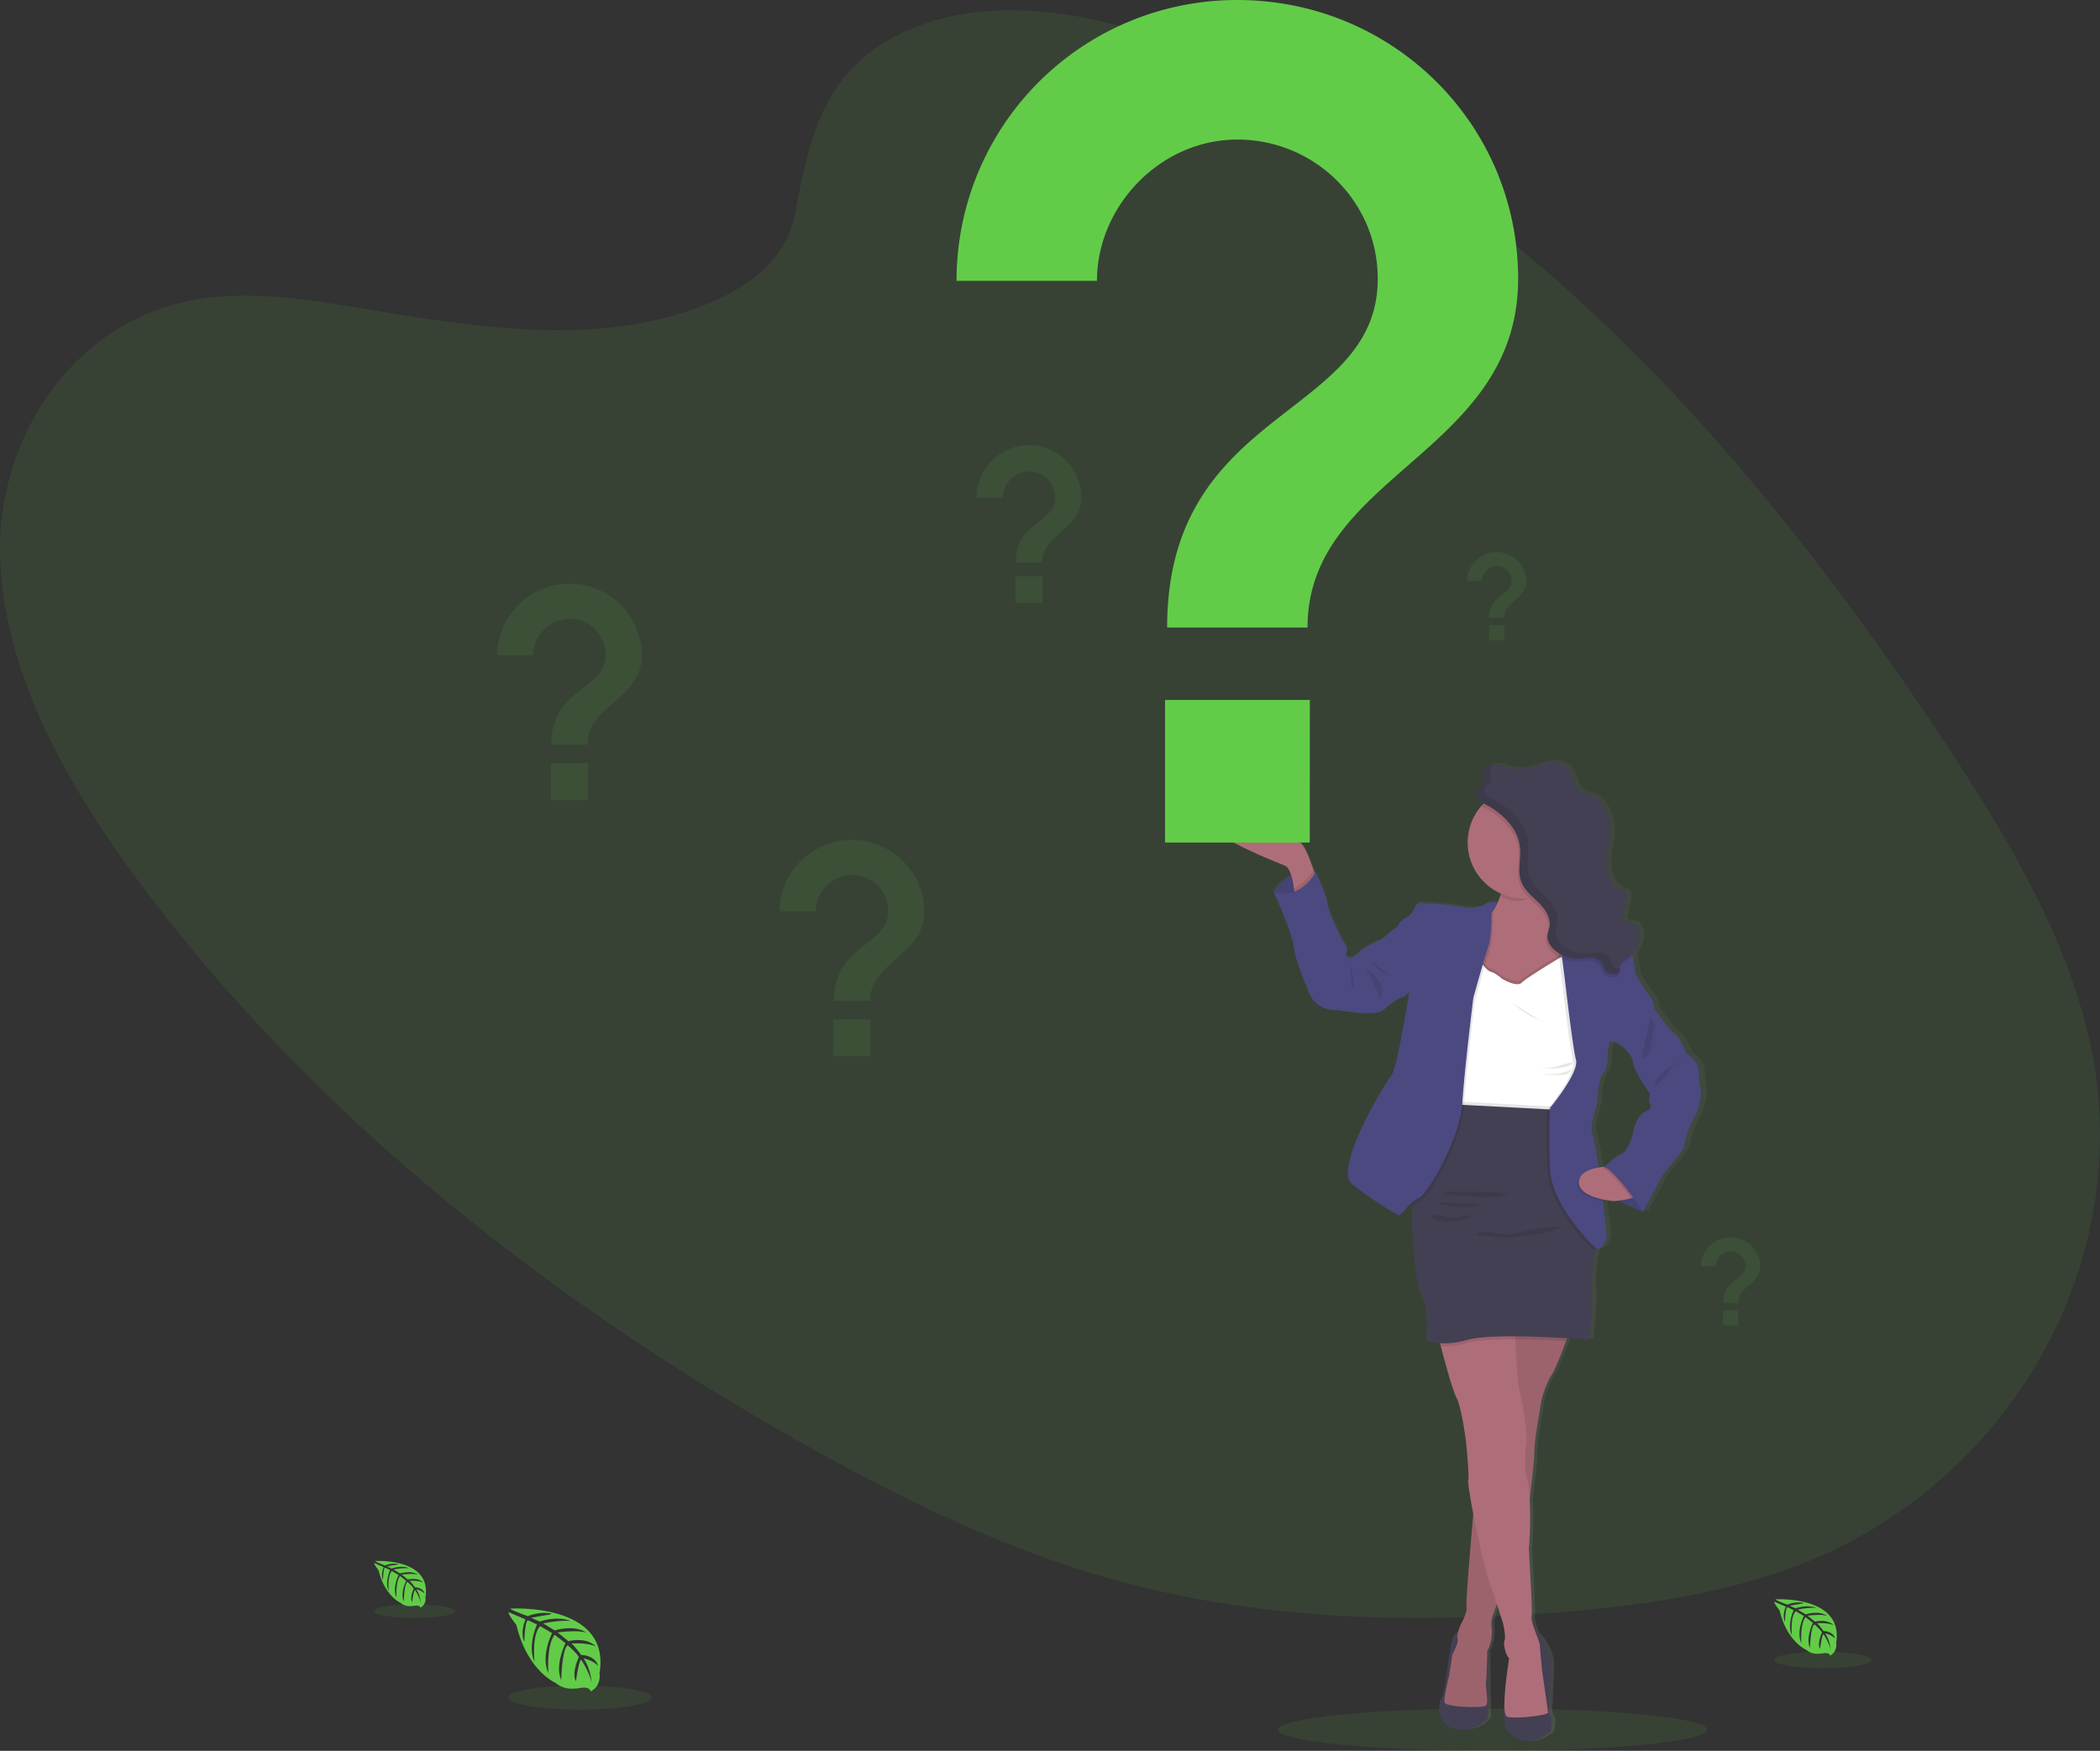 <svg id="869a981d-5394-490d-9104-6940aaebaf2b" data-name="Layer 1" xmlns="http://www.w3.org/2000/svg" xmlns:xlink="http://www.w3.org/1999/xlink" width="1003.92" height="836.78" viewBox="0 0 1003.92 836.78"><rect x="0" y="0" width="1003.92" height="836.78" fill="#333333" stroke="none"/><defs><linearGradient id="aaa84376-7da2-49a5-964f-b58018dda0eb" x1="795.24" y1="863.66" x2="795.24" y2="394.91" gradientUnits="userSpaceOnUse"><stop offset="0" stop-color="gray" stop-opacity="0.25"/><stop offset="0.54" stop-color="gray" stop-opacity="0.12"/><stop offset="1" stop-color="gray" stop-opacity="0.1"/></linearGradient></defs><title>questions</title><ellipse cx="713.5" cy="826.66" rx="102.56" ry="10.11" fill="#62cc48" opacity="0.1"/><path d="M537.57,43.85c45.17-16.79,100.16-2.35,147.12,18.71C832.18,128.72,939.63,254.31,1025,382.26c30.91,46.33,60.27,94.7,71.89,146.42,23.66,105.27-38.05,214.25-143,252.44-35.69,13-74.9,18.33-114.17,21.3-69.83,5.29-142.13,3.19-211.4-16.4-49.4-14-96.13-36.52-140.95-61.4C362.2,655.1,247.89,564.82,165.58,454.54c-36.1-48.37-66.64-102.9-67.52-158.71s35.49-111.89,95.33-121.38c24.74-3.92,50.91.16,76.44,4.36,37.59,6.19,75.69,12.7,112.85,10C421.07,186,471,171,478,134.35,485.41,95,492.46,60.62,537.57,43.85Z" transform="translate(-98.04 -31.61)" fill="#62cc48" opacity="0.1"/><path d="M342.06,800.42s48.26-2.91,42.57,30.91c0,0,1.13,6-4.29,8.69,0,0-.08-2.51-4.95-1.66a21.8,21.8,0,0,1-5.24.26,10.93,10.93,0,0,1-6.41-2.65h0s-13.57-5.6-18.84-27.78c0,0-3.91-4.83-3.75-6.08l8.14,3.48s-2.78,5.88-.59,10.76c0,0,.26-10.54,1.83-10.3.31.05,4.23,2,4.23,2s-4.79,10.23-1.18,17.67c0,0-1.37-12.61,2.67-16.93l5.74,3.35s-5.6,10.57-1.8,19.19c0,0-1-13.23,3-18.38l5.2,4s-5.26,10.42-2.05,17.58c0,0,.41-15.41,3.17-16.57,0,0,4.55,4,5.24,5.66,0,0-3.6,7.56-1.37,11.55,0,0,1.37-10.26,2.5-10.31,0,0,4.52,6.8,5,11.46,0,0-.2-6.93-3.91-12.11,0,0,4.38.75,6.94,3.59,0,0-.71-4.81-8.05-5.23,0,0-3.74-5.15-4.75-5.47,0,0,7.31-.61,11.74,1.36,0,0-3.9-4.54-13.08-2.48l-5.13-4.18s9.63-1.32,13.7.14c0,0-4.69-4-15.08-1.09l-5.58-3.34s8.2-1.77,13.09-1.13c0,0-5.16-2.78-14.73.23l-4-1.79s6-1.18,7.77-1.37,1.85-.67,1.85-.67a20.82,20.82,0,0,0-11.29,1.25S341.91,801,342.06,800.42Z" transform="translate(-98.04 -31.61)" fill="#62cc48"/><ellipse cx="277.26" cy="811.36" rx="34.16" ry="5.77" fill="#62cc48" opacity="0.1"/><path d="M277.41,777.67s27.21-1.64,24,17.43A4.63,4.63,0,0,1,299,800s-.05-1.41-2.79-.93a12.13,12.13,0,0,1-2.95.14,6.06,6.06,0,0,1-3.62-1.49h0S282,794.55,279,782.05c0,0-2.2-2.73-2.12-3.43l4.6,2s-1.57,3.32-.34,6.07c0,0,.15-5.95,1-5.81.18,0,2.39,1.15,2.39,1.15s-2.7,5.77-.66,10c0,0-.78-7.11,1.5-9.55l3.23,1.89s-3.15,6-1,10.82c0,0-.55-7.46,1.69-10.36l2.93,2.28s-3,5.87-1.15,9.91c0,0,.23-8.69,1.79-9.34,0,0,2.56,2.26,2.95,3.19,0,0-2,4.26-.77,6.51,0,0,.77-5.78,1.41-5.81,0,0,2.55,3.83,2.81,6.46a14,14,0,0,0-2.2-6.83,7.63,7.63,0,0,1,3.91,2s-.39-2.71-4.54-2.95c0,0-2.11-2.91-2.67-3.08,0,0,4.12-.35,6.62.76,0,0-2.2-2.56-7.38-1.4l-2.89-2.36s5.43-.74,7.73.08c0,0-2.65-2.26-8.51-.61l-3.14-1.89a28.57,28.57,0,0,1,7.37-.63s-2.9-1.57-8.3.13l-2.25-1s3.39-.67,4.38-.77,1.05-.38,1.05-.38a11.79,11.79,0,0,0-6.37.71S277.33,778,277.41,777.67Z" transform="translate(-98.04 -31.61)" fill="#62cc48"/><ellipse cx="198.11" cy="770.04" rx="19.26" ry="3.26" fill="#62cc48" opacity="0.1"/><path d="M946.82,796s32.85-2,29,21a5.64,5.64,0,0,1-2.92,5.92s-.06-1.71-3.37-1.13a14.81,14.81,0,0,1-3.57.17,7.35,7.35,0,0,1-4.36-1.8h0s-9.24-3.81-12.83-18.91c0,0-2.66-3.29-2.55-4.13l5.54,2.36s-1.89,4-.4,7.33c0,0,.18-7.18,1.24-7,.22,0,2.88,1.38,2.88,1.38s-3.26,7-.8,12c0,0-.93-8.58,1.82-11.52l3.9,2.27s-3.81,7.2-1.22,13.07c0,0-.67-9,2-12.51l3.54,2.76s-3.58,7.09-1.4,12c0,0,.29-10.48,2.17-11.28,0,0,3.09,2.73,3.56,3.85,0,0-2.45,5.15-.93,7.87,0,0,.93-7,1.7-7,0,0,3.08,4.63,3.4,7.8a16.81,16.81,0,0,0-2.65-8.24,9.29,9.29,0,0,1,4.72,2.44s-.48-3.27-5.49-3.56c0,0-2.54-3.51-3.22-3.72,0,0,5-.42,8,.92,0,0-2.66-3.08-8.91-1.68l-3.49-2.85s6.55-.9,9.33.09c0,0-3.2-2.73-10.27-.74l-3.8-2.27s5.58-1.2,8.91-.77c0,0-3.51-1.89-10,.16l-2.72-1.22s4.09-.81,5.29-.93,1.26-.46,1.26-.46a14.2,14.2,0,0,0-7.68.85S946.72,796.38,946.82,796Z" transform="translate(-98.04 -31.61)" fill="#62cc48"/><ellipse cx="871.4" cy="793.36" rx="23.25" ry="3.93" fill="#62cc48" opacity="0.1"/><path d="M914.09,553.23A71.34,71.34,0,0,1,913,542.57c0-4.29-5.83-8.09-5.83-8.09s-3.6-8.33-6-9.56-9.81-12.13-9.81-12.13a9.91,9.91,0,0,0-2.23-5.88,84.52,84.52,0,0,1-6.07-9.16,0,0,0,0,1,0,0c-1-1.22-.5-2.08-2-9.19-.08-.37-.17-.73-.28-1.07,0-.16-.1-.3-.16-.46a12,12,0,0,0,2.83-12.43,5,5,0,0,0-1.42-2.2c-1.69-1.38-4.39-.81-6.13-2.12l1.85-8.18c.44-2,.67-4.53-1.08-5.61a9.08,9.08,0,0,0-2.06-.69c-3-1-4.74-4.17-5.52-7.22a24.74,24.74,0,0,1-.6-9c.34-2.9,1.19-5.72,1.5-8.63a23.7,23.7,0,0,0-3.67-15.34,11.81,11.81,0,0,0-4.85-4.58c-1.85-.83-4-1-5.73-2-3.72-2.37-3.53-8-6.5-11.23s-8.23-3.22-12.56-2.11-8.64,3-13.08,2.53c-2.86-.32-5.54-1.62-8.41-1.92a8.86,8.86,0,0,0-2.46.11l0-.09c-2.12.38-4.07,1.56-4.57,3.57a5.45,5.45,0,0,0-.14,1.46c0,1.17.28,2.39.3,3.51a3.34,3.34,0,0,1-.81,2.47c-.57.61-1.41.93-2,1.56a2.5,2.5,0,0,0-.73,1.84c0,1.78,2.22,3.35,3.71,4.07l.06,0c-.4.4-.8.82-1.17,1.25a26.34,26.34,0,0,0-6.62,17.49A26.7,26.7,0,0,0,817,457.92l-.21.65a37.31,37.31,0,0,1-1.47,3.78,7.49,7.49,0,0,0-6.28.7c-2.86,2-8.45,1.84-9.94,1.47s-17-2.33-18.25-1.84-3.72-1.71-5.33,1.23-2.36,4.53-4,5.27-4.47,3.06-4.09,3.55-4.1,3.43-4.1,3.43-3.85,4-6.08,4.53-6.95,3.56-6.95,3.56l-5.47,4.28s-4.09.62-2.85-2.2-2.24-6.37-2.24-6.37-6.95-14.09-6.95-17-5.71-15.32-5.71-15.32l-.7-.07-.32-.91c-1.05-2.95-2.41-6.57-3.45-8.69-2-4.05-3.23-4.47-3.23-4.47s-24.08-18.08-39.72-12.57,28.55,21.93,32.52,23.65c1.39.6,2.39,2.54,3.09,4.81a20.58,20.58,0,0,0-8.55,7.69s9.56,21.19,9.81,26.46,6.58,20,6.58,20,2.36,10.91,15.14,10.29c0,0,17.63,3.24,21.48,0s7.32-5.78,9.19-6.15a7.25,7.25,0,0,0,3.47-2.45s-5.83,36.75-8.69,39.94S735.57,589.62,744.64,597A181.21,181.21,0,0,0,767.35,612c.77.38,3.08-3.47,6.38-6.2,0,.69,0,1.39,0,2.13.06,14.68,2,37,4.68,42,4,7.35,2.36,21.56,2.36,21.56a17,17,0,0,0,6.71,1.61c.12.48.26,1,.39,1.5,2.19,8.27,5.74,21.06,7.55,24.46,2.73,5.15,4.71,21.45,4.71,21.45s1.62,16,1,18.25c-.24.85.81,7.51,2.46,16h0c-1,11.49-2.9,33.64-3.22,41.65v0c0,.15,0,.3,0,.44v.14a2.44,2.44,0,0,1,0,.27c0,.18,0,.34,0,.49v0a7.48,7.48,0,0,0,.06,1.51,4.9,4.9,0,0,1-.17,2.28,39.82,39.82,0,0,1-2.69,6.42,30.57,30.57,0,0,0-1.2,3.1c-1,.44-2.22,1.51-2.9,4.12-1.24,4.78-3.1,18-3.1,18s-.75,8.09-2.23,9.93-3,13.35,7.57,14.82,15.14-5.6,15.14-5.6l-.37-32.08v-.06a4.86,4.86,0,0,0,.55-.87l0-.08c.07-.15.15-.31.22-.49l.09-.24.16-.39a.57.57,0,0,1,0-.14,21.2,21.2,0,0,0,.9-9.55l0-.16,0-.25c0-.08,0-.17,0-.25v-.5c0-.06,0-.13,0-.19q0-.32.06-.66s0-.08,0-.12l.06-.39,0-.17c0-.13,0-.26.08-.4a.44.44,0,0,1,0-.1c.1-.46.22-1,.35-1.44l0-.11.15-.48v0c.15-.51.32-1,.5-1.54l0-.1c0-.16.11-.32.17-.47l0-.06c.18-.49.37-1,.55-1.42l.05-.13.16-.4.05-.12.38-.89h0l2.93,9.05s1.62,6.74.75,8.33,1,8.21,2.23,8.33l-1.15,8.33a127.4,127.4,0,0,0-1.11,13.85c-.08.53-.16,1-.22,1.32-.8,4.27,1.12,10.89,1.12,10.89,9.8,11.59,21.48.9,21.48.9s1.36-6.13,0-7.35-.75-5.64-.75-5.64.62-10.91.74-18.87-6.51-15-6.51-15l-.37.33c-1.21-3.12-2.59-6.76-2.3-8.39.5-2.82-1.37-32.59-1.37-32.59a176.54,176.54,0,0,0,.44-24h0c.16-1.35.31-2.68.46-4,.75-6.4,1.36-11.87,1.6-14.74v0l0-.34c.06-.77.09-1.32.08-1.58,0-1,0-2.14.1-3.39.23-3.44.77-7.27.77-7.27l2.6-15.81s2-7.72,4.85-12l.34-.54v0c.11-.19.22-.4.34-.62l.05-.09c.11-.21.23-.43.34-.66l.05-.09c.4-.79.83-1.7,1.28-2.7,0-.08.07-.15.1-.23l.34-.76c0-.1.08-.2.13-.3s.21-.51.32-.76a2.88,2.88,0,0,0,.13-.31c.13-.3.27-.61.4-.93l.19-.46c.09-.23.19-.46.29-.69l.24-.61c.07-.15.13-.3.19-.45l.27-.69c0-.1.09-.21.13-.31.71-1.77,1.39-3.52,2-5.11h0c.19-.5.38-1,.55-1.44,6.36.39,10.68.74,10.68.74s2-14.33,1.36-23.76c-.42-6.44.78-14.54,1.57-19,.09-.49.17-.93.25-1.33l.17.14c3.11,2.45,5.34-5.64,5.34-5.64s-.84-7.55-2-16.7l-.12-.91a47,47,0,0,0,5.43.83s1-.09,2.37-.26A65.61,65.61,0,0,0,886,610.2L892.61,598a49.64,49.64,0,0,1,4.35-7.23c2-2.45,9.06-10.29,8.94-11.76s2.36-9.93,4.84-13.73S914.21,553.84,914.09,553.23Zm-27.56,9.31c-2.61,1.1-5.09,7.23-5.21,9.07s-2.86,9.92-5.71,10.9c-2.63.9-7.65,5.52-8.45,6.26-.82.07-1.75.18-2.72.34-1.09-7.73-2.17-14.13-2.86-15.42-2-3.68,2.19-15.44,2.19-15.44s.41-11.88,3-14.7,2-9.93,2-9.93.62-2.94.87-4.28,3.69,0,3.72,0h0s6.7,3.67,7.7,9.18,8.32,15.07,8.32,15.07-1.12,3.31,0,5S889.14,561.44,886.53,562.54Z" transform="translate(-98.04 -31.61)" fill="url(#aaa84376-7da2-49a5-964f-b58018dda0eb)"/><path d="M707,457.83A20,20,0,0,1,727,448.41v14.31h-8.69L711.51,461Z" transform="translate(-98.04 -31.61)" fill="#4c4981"/><path d="M707,457.83A20,20,0,0,1,727,448.41v14.31h-8.69L711.51,461Z" transform="translate(-98.04 -31.61)" opacity="0.1"/><path d="M727.65,452.2,717,459.66s-.09-1.49-.36-3.53c-.53-3.86-1.72-9.65-4.29-10.77-3.91-1.72-47.44-18.1-32-23.61s39.13,12.55,39.13,12.55,1.22.42,3.17,4.45c1,2.12,2.37,5.73,3.4,8.68C727,450.09,727.65,452.2,727.65,452.2Z" transform="translate(-98.04 -31.61)" fill="#ae6e79"/><polygon points="714.69 432.08 715.9 431.51 719.3 435.39 716.52 441.32 711.78 439.42 712.88 434.68 714.69 432.08" fill="#4c4981"/><path d="M796.62,811s-3.06-.36-4.28,4.41-3.06,18-3.06,18-.73,8.07-2.2,9.91-2.93,13.33,7.46,14.79,14.92-5.59,14.92-5.59l-.37-32.07Z" transform="translate(-98.04 -31.61)" fill="#444053"/><path d="M832.88,812.44s6.54,7,6.42,14.94-.74,18.83-.74,18.83-.6,4.41.74,5.63,0,7.34,0,7.34-11.5,10.67-21.16-.9c0,0-1.88-6.61-1.1-10.87S820,824,820,824Z" transform="translate(-98.04 -31.61)" fill="#444053"/><path d="M849.08,666.21s-6.6,18.46-9.42,22.74-4.76,12-4.76,12l-2.57,15.77a88,88,0,0,0-.86,10.64c.12,3.55-6.36,55.27-6.36,55.27l-10.27,13.09s-4.52,9.17-3.79,13-.49,9.91-2,11.74c0,0-.24,12-.61,14.67s1.35,10.28,0,11.62-19.32.74-19.81-1.47,2.2-12.84,2.2-12.84l1.59-10.27s3.18-5.62,2.45-7.46,1.34-6.11,1.46-6.48,3.43-6.36,2.82-8.68S803,747.89,803,747.89l12.59-88.41Z" transform="translate(-98.04 -31.61)" fill="#ae6e79"/><path d="M849.08,666.21s-1,2.78-2.37,6.43c-2.18,5.76-5.32,13.69-7.05,16.31-2.81,4.28-4.77,12-4.77,12l-2.57,15.78a88.68,88.68,0,0,0-.85,10.64c0,1.4-.94,10.33-2.14,20.62-1.85,15.73-4.22,34.65-4.22,34.65l-10.27,13.09s-.52,1-1.17,2.58c-1.29,3-3.11,7.87-2.62,10.38.73,3.79-.49,9.9-2,11.74,0,0-.25,12-.61,14.67s1.35,10.27,0,11.62-19.32.74-19.81-1.46,2.2-12.84,2.2-12.84l1.59-10.28s3.18-5.62,2.44-7.46,1.35-6.11,1.47-6.48,3.43-6.36,2.82-8.68c-.47-1.77,2-30.74,3.15-44.48.39-4.32.64-7.13.64-7.13l10.83-76.06.88-6.13.88-6.22Z" transform="translate(-98.04 -31.61)" opacity="0.1"/><path d="M838.08,850.12c.11,1.35-17.25,3.31-19.73,1.84s0-19.69,0-19.69l1.13-8.31c-1.21-.13-3.05-6.73-2.2-8.32s-.73-8.31-.73-8.31l-2.88-9-1.76-5.51c-2.86-6.31-7-24.31-9.57-37.75-1.62-8.44-2.65-15.09-2.42-15.94.61-2.2-1-18.22-1-18.22s-2-16.27-4.64-21.4c-1.79-3.4-5.28-16.17-7.44-24.41-1.1-4.23-1.86-7.27-1.86-7.27s18.48-1.55,29.69-2.09c5.15-.25,8.77-.28,8.35.14s-.53,2.66-.51,5.9c.05,8.39,1.22,23.15,2.46,27.12,1.71,5.5,3.42,22,2.69,23.6s-.49,12.23-.49,12.23A55,55,0,0,1,829.33,748a179.39,179.39,0,0,1-.42,23.89s1.83,29.72,1.34,32.53,3.91,11.62,3.91,13.33,1.22,13.33,1.22,13.33S838,848.78,838.08,850.12Z" transform="translate(-98.04 -31.61)" fill="#ae6e79"/><path d="M847.73,492.92l-2.1,2.27-1.37,1.48-8,8.6-20.67,2.33-11-2.94-2.72-.73s0-5.52.49-12.14c.7-8.49,2.37-18.8,6.36-21.61a15.89,15.89,0,0,0,4.65-5.89,33.18,33.18,0,0,0,2-4.94c.08-.22.14-.43.21-.65a55.22,55.22,0,0,0,1.94-9.07s2.64-1.46,6.31-3.16c9.57-4.47,26.1-10.64,20.35,3.16a54,54,0,0,0-2.16,6.2c-.09.31-.17.62-.24.92-1.92,7.68-.65,12.34.78,14.91h0a9.33,9.33,0,0,0,.83,1.27,6.67,6.67,0,0,0,1.39,1.41l2.38,15.11.2,1.25Z" transform="translate(-98.04 -31.61)" fill="#ae6e79"/><path d="M844.19,450.37c-1.09,2.62.53-2.14,0,0-4.36,3.1-14.63,11.93-20.4,11.93-3.9,0-5.07-.71-8.41-2.22a54.56,54.56,0,0,0,2.15-9.71S852.14,431.29,844.19,450.37Z" transform="translate(-98.04 -31.61)" opacity="0.1"/><path d="M853,434.3a26.68,26.68,0,0,1-23.87,26.51c-.92.09-1.85.15-2.79.15A26.66,26.66,0,1,1,853,434.3Z" transform="translate(-98.04 -31.61)" fill="#ae6e79"/><path d="M856.79,552.48l-3.8,9.91s-3.09.13-7.91.28c-16.27.52-52.12,1.18-53.72-3a10.63,10.63,0,0,1-.56-3.29c-.21-6.37,2.76-16.15,2.76-16.15s1.71-19.57,1.71-20.42-1.47-14.56-1.47-14.56l2.94-11,8.19-5.75s3.67,5.63,5.87,6.11,5.14,3.19,5.14,3.19,7.21,4.4,9.54,1.95,20.42-13.21,20.42-13.21l9.54,10.52Z" transform="translate(-98.04 -31.61)" opacity="0.1"/><path d="M856.79,554l-3.8,9.9s-3.09.14-7.91.29h-.47c-2.08.07-4.46.14-7,.19-12.93.3-30.74.38-40.05-1-3.5-.5-5.79-1.22-6.17-2.2a8.83,8.83,0,0,1-.44-1.82c-.06-.46-.1-1-.12-1.47-.21-6.37,2.76-16.15,2.76-16.15s1.71-19.57,1.71-20.42-1.47-14.56-1.47-14.56l2.94-11,5.63-3.94,2.56-1.8a38.37,38.37,0,0,0,2.81,3.7,7.48,7.48,0,0,0,3.06,2.41c2.21.49,5.14,3.19,5.14,3.19s7.21,4.4,9.54,1.95c1.77-1.87,12.77-8.6,17.85-11.67,1.56-.95,2.57-1.54,2.57-1.54l1.28,1.42,8.26,9.1Z" transform="translate(-98.04 -31.61)" fill="#fff"/><path d="M727.65,452.2,717,459.66s-.09-1.49-.36-3.53c5.26-2.22,8.46-7.13,9.38-8.7C727,450.09,727.65,452.2,727.65,452.2Z" transform="translate(-98.04 -31.61)" opacity="0.1"/><path d="M765.07,477.52l-2.32-.62s-3.8,4-6,4.53-6.84,3.54-6.84,3.54l-5.39,4.28s-4,.62-2.81-2.2-2.2-6.36-2.2-6.36-6.85-14.06-6.85-17S727,448.41,727,448.41s-7.1,13.82-20.06,9.42c0,0,9.42,21.15,9.66,26.41s6.48,19.93,6.48,19.93,2.33,10.89,14.92,10.28c0,0,17.37,3.23,21.16,0s7.21-5.77,9-6.14,3.42-2.44,3.42-2.44V491.33Z" transform="translate(-98.04 -31.61)" fill="#4c4981"/><path d="M743.3,491.33s3.06,11.38,1.1,12.6Z" transform="translate(-98.04 -31.61)" opacity="0.1"/><path d="M845.08,564.14c-16.27.52-52.12,1.17-53.72-3a10.63,10.63,0,0,1-.56-3.29l53.15,2.8Z" transform="translate(-98.04 -31.61)" opacity="0.1"/><path d="M849.08,666.21s-1,2.78-2.37,6.43c-6.75-.41-15.69-.84-24.18-.9-3,0-5.94,0-8.72.1-5.9.18-11,.66-14.25,1.58a37.79,37.79,0,0,1-12.7,1.64c-1.1-4.23-1.86-7.27-1.86-7.27s18.48-1.55,29.69-2.09l.88-6.22Z" transform="translate(-98.04 -31.61)" opacity="0.1"/><path d="M863.39,621.45l-2.08,4.4s-.29,1.31-.66,3.39c-.78,4.48-2,12.56-1.54,19,.61,9.42-1.35,23.72-1.35,23.72s-45-3.79-58.2,0-19.7,0-19.7,0,1.6-14.18-2.32-21.52c-2.67-5-4.55-27.32-4.61-42,0-6.77.34-11.9,1.19-12.94,2.69-3.3,14.18-36.32,14.18-36.32l2.62.14,7,.37,39.8,2.1,6.25.33.66,2Z" transform="translate(-98.04 -31.61)" fill="#444053"/><path d="M883.2,606.77l.37,3.92s-19.71-6.42-18.71-14.31,0-7,0-7l15.84,1.34Z" transform="translate(-98.04 -31.61)" fill="#4c4981"/><path d="M883.2,606.77l.37,3.92s-19.71-6.42-18.71-14.31,0-7,0-7l15.84,1.34Z" transform="translate(-98.04 -31.61)" opacity="0.1"/><path d="M756.45,494.49a17.56,17.56,0,0,0,6.94,3.61,4.52,4.52,0,0,1-2-1c-1.41-1-2.75-2.09-4.11-3.15-1.1-.86-2.47-2.29-3.82-2.64A21.06,21.06,0,0,0,756.45,494.49Z" transform="translate(-98.04 -31.61)" opacity="0.1"/><path d="M756.75,499.64a8.83,8.83,0,0,1,1.52,2.41,14.57,14.57,0,0,1-.11,7.57L755,502c-.55-1.3-1.1-2.6-1.76-3.84-.29-.53-2.11-2.74-1.9-3.2C751.9,493.66,756.16,498.91,756.75,499.64Z" transform="translate(-98.04 -31.61)" opacity="0.1"/><path d="M844.92,541.84a10.18,10.18,0,0,0,5.75-2.69c-3.25.41-6.33,1.69-9.53,2.36a14.16,14.16,0,0,1-8.88-.82C835.94,542.49,841,542.55,844.92,541.84Z" transform="translate(-98.04 -31.61)" opacity="0.1"/><path d="M835.73,519.45a2.23,2.23,0,0,1-1.65-.41q-3.66-2.1-7.22-4.38c-2.31-1.49-5.1-3-7.07-4.88C824.64,514.16,829.16,517.86,835.73,519.45Z" transform="translate(-98.04 -31.61)" opacity="0.1"/><path d="M842.51,545.39a15.22,15.22,0,0,0,3.82-.31,5.12,5.12,0,0,0,3.14-2.06,1.8,1.8,0,0,0-1.33.21,22.44,22.44,0,0,1-12.28,1.47C837.85,545.55,840.4,545.38,842.51,545.39Z" transform="translate(-98.04 -31.61)" opacity="0.1"/><path d="M819.35,602.17a40.11,40.11,0,0,1-7.81,1.53,47.19,47.19,0,0,1-6.18-.12l-10-.63-5-.32c-.59,0-3,0-1.81-1.19.6-.58,3.94-.21,4.8-.24q2.49-.08,5-.09c3.31,0,6.63,0,9.94.2C812,601.49,815.65,601.77,819.35,602.17Z" transform="translate(-98.04 -31.61)" opacity="0.1"/><path d="M807.76,607.12c-1.7-.07-3.89.94-5.64,1.16a37.53,37.53,0,0,1-5.9.23,32.9,32.9,0,0,1-11.37-2.32C792.48,606.58,800.13,606.81,807.76,607.12Z" transform="translate(-98.04 -31.61)" opacity="0.1"/><path d="M786.34,612.36a16.35,16.35,0,0,1,2.18.6c4.22,1.2,8.71.14,13-.92-1.07,1.61-3,2.3-4.93,2.74a22.86,22.86,0,0,1-9.6.35c-1-.2-3.51-.56-4-1.6C782.17,612,785.4,612.21,786.34,612.36Z" transform="translate(-98.04 -31.61)" opacity="0.1"/><path d="M810,620.25a32.61,32.61,0,0,1,3.74,1c4.75,1.18,9.68-.44,14.45-1.53a67.27,67.27,0,0,1,17.49-1.62c-1.05,0-2.72.92-3.75,1.23-1.35.41-2.72.79-4.09,1.13-2.69.66-5.42,1.2-8.17,1.59a84,84,0,0,1-16.77.73c-2.56-.14-7,.12-9.19-1.17A10.13,10.13,0,0,1,810,620.25Z" transform="translate(-98.04 -31.61)" opacity="0.1"/><path d="M811.79,469.43s.24,11.26-1.59,16.4c-.58,1.6-1.48,4.55-2.46,7.86-1.07,3.67-2.24,7.78-3.14,11s-1.5,5.38-1.5,5.38-4.13,33.64-5.2,49.67c0,.28,0,.57-.06.84-.06.9-.16,1.84-.31,2.81-2.38,15.92-16.11,40.47-20.72,42.43a13.72,13.72,0,0,0-3.88,2.67c0-6.77.34-11.9,1.19-12.94,2.69-3.3,14.18-36.32,14.18-36.32l2.62.14c-.06-.46-.1-1-.12-1.47-.21-6.37,2.76-16.15,2.76-16.15s1.71-19.57,1.71-20.42-1.47-14.56-1.47-14.56l2.94-11,5.63-3.94c.7-8.49,2.37-18.8,6.36-21.61a15.89,15.89,0,0,0,4.65-5.89c.79.11-.65-.59-.65-.59Z" transform="translate(-98.04 -31.61)" opacity="0.1"/><path d="M813.94,463.12a7.28,7.28,0,0,0-6.19.7c-2.82,2-8.32,1.83-9.79,1.47s-16.75-2.33-18-1.84-3.67-1.71-5.26,1.23-2.32,4.52-3.91,5.25-4.41,3.06-4,3.55-4,3.42-4,3.42l8.92,29s-5.75,36.68-8.56,39.86-27.76,44.39-18.83,51.73a177.72,177.72,0,0,0,22.38,15c1,.49,4.52-6.11,9.41-8.19s20.06-29.6,21-45.25,5.26-50.5,5.26-50.5,5.26-19.08,7.09-24.22,1.59-16.4,1.59-16.4Z" transform="translate(-98.04 -31.61)" fill="#4c4981"/><path d="M863.39,621.45l-2.08,4.4s-.29,1.31-.66,3.39a1.87,1.87,0,0,1-1-.45c-3.06-2.45-21-20.91-21.89-37.3-.63-12.09-.33-22.51-.13-27.15.06-1.46.12-2.34.12-2.53v0s13.94-16.88,12.35-22.86-5.26-38-5.26-38l-.54-4.2-.93-7.1-2.22-17.18,2.3.54a6.67,6.67,0,0,0,1.39,1.41l2.38,15.11,8.26,9.1,1.35,55.4-3.8,9.9s-3.09.14-7.91.29h-.47Z" transform="translate(-98.04 -31.61)" opacity="0.1"/><path d="M871.09,530s-3.42-1.35-3.66,0-.86,4.27-.86,4.27.61,7.1-2,9.91-3,14.67-3,14.67-4.12,11.74-2.17,15.41c.71,1.33,1.81,8,2.91,16,.7,5,1.39,10.49,2,15.51,1.11,9.12,1.94,16.67,1.94,16.67s-2.21,8.07-5.27,5.62-21-20.91-21.88-37.3c-.6-11.51-.36-21.51-.16-26.44.08-2.09.16-3.27.16-3.27s13.94-16.88,12.35-22.87-5.26-38-5.26-38l-.64-4.95-.69-5.32-.16-1.17-2.21-17h0c.39.09,14.11,3.19,15.92,5s13,4.4,13,4.4a9.78,9.78,0,0,1,6.94,7.12c.11.34.19.7.27,1.07,1.47,7.1,1,7.95,2,9.18S871.09,530,871.09,530Z" transform="translate(-98.04 -31.61)" fill="#4c4981"/><path d="M864.39,605.76c-5-1-12.42-3.31-12.25-8.41.15-4.77,5.89-6.49,10.24-7.1C863.08,595.23,863.77,600.74,864.39,605.76Z" transform="translate(-98.04 -31.61)" opacity="0.1"/><path d="M879.9,603.22c-.2.43-1,.8-2.14,1.13a57.67,57.67,0,0,1-8.13,1.33s-17-1.35-16.76-9.06c.18-5.53,7.86-7,12.17-7.33a28,28,0,0,1,2.87-.12S880.63,601.64,879.9,603.22Z" transform="translate(-98.04 -31.61)" fill="#ae6e79"/><path d="M879.9,603.22c-.2.43-1,.8-2.14,1.13-4.43-5.93-10.61-13.54-13.64-14.21l.92-.85a28,28,0,0,1,2.87-.12S880.63,601.64,879.9,603.22Z" transform="translate(-98.04 -31.61)" opacity="0.1"/><path d="M875.62,497.69l5,.74a86.89,86.89,0,0,0,6,9.17,10,10,0,0,1,2.2,5.87s7.34,10.88,9.66,12.1,5.87,9.54,5.87,9.54,5.75,3.79,5.75,8.07a71.89,71.89,0,0,0,1.1,10.64c.13.61-.85,8.2-3.3,12S903,578,903.13,579.5s-6.85,9.3-8.8,11.74a49.72,49.72,0,0,0-4.28,7.22l-6.48,12.23s-13.7-20.18-18.71-21.28c0,0,5.62-5.38,8.43-6.36s5.51-9,5.63-10.88,2.57-7.95,5.13-9,3.92-2.2,2.82-3.92,0-5,0-5-7.22-9.54-8.2-15-7.58-9.17-7.58-9.17l-3.79-9.3Z" transform="translate(-98.04 -31.61)" fill="#4c4981"/><path d="M893.81,543.34a15.87,15.87,0,0,1,9.87-3.74c-2.32.4-4.76.91-6.46,2.53a15.24,15.24,0,0,0-1.79,2.28c-.58.83-5.3,6.83-6,5.88C888.26,548.9,892.86,544.15,893.81,543.34Z" transform="translate(-98.04 -31.61)" opacity="0.1"/><path d="M882.73,537.55a4.23,4.23,0,0,0,3.49-2.47,13.85,13.85,0,0,0,1.09-4.34,64.76,64.76,0,0,1,1.51-7.43,3.44,3.44,0,0,0-.21-3,10.15,10.15,0,0,0-1.08-2.22c-.9,1-1.16,3.33-1.53,4.67-.46,1.66-.88,3.33-1.28,5C884.51,528.56,882.85,537.55,882.73,537.55Z" transform="translate(-98.04 -31.61)" opacity="0.1"/><path d="M878.4,488.18a10.3,10.3,0,0,1-1.69,1.74c-2,1.59-4.65,2.93-4.9,5.44a5.85,5.85,0,0,1-.3,2.41c-.64,1.1-2.21,1-3.46.79a6,6,0,0,1-2.93-1.08c-1.31-1.12-1.43-3.12-2.43-4.53a6.17,6.17,0,0,0-5-2.21c-1.87-.06-3.73.36-5.6.44a15.39,15.39,0,0,1-3.59-.24,11.36,11.36,0,0,1-1.16-.24,14.92,14.92,0,0,1-2.44-.83,10.74,10.74,0,0,1-1.19-.56,15.8,15.8,0,0,1-3.45-2.4c-1.83-1.68-3.35-4-3.2-6.49.09-1.53.78-2.94,1-4.45.75-4.32-2.12-8.4-5.23-11.49-1.24-1.23-2.56-2.42-3.8-3.67a18.29,18.29,0,0,1-4.47-6.38,19,19,0,0,1-.8-8,55.19,55.19,0,0,0,.23-8.22c-.92-9.72-9.22-17.17-17.52-21.22l-.37-.19a26.65,26.65,0,1,1,35.85,39c-.09.31-.17.62-.24.92-1.92,7.68-.65,12.34.78,14.91h0c.39.09,14.11,3.19,15.92,5s13,4.4,13,4.4A9.78,9.78,0,0,1,878.4,488.18Z" transform="translate(-98.04 -31.61)" opacity="0.1"/><path d="M804.34,409.75c.55-.63,1.38-.95,1.94-1.56,1.73-1.88,0-4.95.63-7.43.68-2.75,4.06-3.95,6.88-3.66s5.46,1.59,8.28,1.91c4.38.49,8.62-1.41,12.89-2.52s9.43-1.17,12.37,2.1,2.74,8.84,6.4,11.21c1.69,1.09,3.82,1.21,5.65,2a11.61,11.61,0,0,1,4.78,4.57,23.94,23.94,0,0,1,3.62,15.31c-.31,2.9-1.15,5.72-1.49,8.62a25.1,25.1,0,0,0,.6,9c.77,3,2.44,6.24,5.43,7.2a9.16,9.16,0,0,1,2,.69c1.73,1.08,1.5,3.62,1.06,5.6L873.6,471c1.71,1.3,4.37.74,6,2.11a5,5,0,0,1,1.4,2.2,12,12,0,0,1-3.59,13.14c-2,1.59-4.65,2.93-4.9,5.43a5.64,5.64,0,0,1-.3,2.41c-.63,1.1-2.21,1-3.46.79a6,6,0,0,1-2.92-1.08c-1.32-1.12-1.43-3.12-2.43-4.53a6.19,6.19,0,0,0-5-2.21c-1.88-.06-3.73.36-5.61.45A16.58,16.58,0,0,1,841,485.45c-1.84-1.69-3.35-4-3.21-6.5.09-1.52.78-2.94,1-4.45.74-4.31-2.12-8.4-5.23-11.49s-6.76-5.94-8.28-10.05c-1.9-5.09-.06-10.77-.57-16.17-.92-9.73-9.21-17.17-17.52-21.23C805.34,414.61,802.19,412.2,804.34,409.75Z" transform="translate(-98.04 -31.61)" fill="#444053"/><path d="M869.74,493.73c-1.32-1.13-1.43-3.12-2.43-4.53a6.21,6.21,0,0,0-5-2.22c-1.88-.06-3.74.36-5.61.45a16.53,16.53,0,0,1-11.83-4.27c-1.84-1.68-3.34-4-3.2-6.49.09-1.53.78-2.95,1-4.45.75-4.32-2.12-8.41-5.23-11.5s-6.75-5.94-8.28-10.05c-1.89-5.08,0-10.76-.56-16.17-.93-9.73-9.22-17.17-17.52-21.23-1.94-.95-5.09-3.36-2.94-5.81.54-.63,1.37-.95,1.93-1.56,1.73-1.87,0-4.95.64-7.42a4.08,4.08,0,0,1,.63-1.37c-2.09.39-4,1.57-4.51,3.57-.61,2.48,1.1,5.55-.63,7.43-.56.61-1.39.93-1.94,1.55-2.15,2.45,1,4.87,2.94,5.81,8.31,4.06,16.6,11.51,17.52,21.23.51,5.41-1.33,11.09.57,16.18,1.52,4.1,5.17,7,8.28,10.05s6,7.17,5.23,11.49a38.3,38.3,0,0,0-1,4.45c-.14,2.49,1.37,4.81,3.21,6.49a16.49,16.49,0,0,0,11.82,4.27c1.88-.09,3.73-.5,5.61-.45a6.22,6.22,0,0,1,5,2.22c1,1.41,1.11,3.41,2.43,4.53a6,6,0,0,0,2.92,1.07c1.25.23,2.83.31,3.46-.78a2.7,2.7,0,0,0,.28-1.44A5.75,5.75,0,0,1,869.74,493.73Z" transform="translate(-98.04 -31.61)" opacity="0.1"/><path d="M724.17,434.3H655V366.14h69.22Zm-1-102.77H656c0-105.92,100.68-99.73,100.68-166.74,0-36.91-30.21-66.48-67.12-66.48s-67.11,31.88-67.11,67.53H555.33A134,134,0,0,1,689.56,31.61c74.14,0,134.23,59.15,134.23,133.18C823.79,248.58,723.12,258.12,723.12,331.53Z" transform="translate(-98.04 -31.61)" fill="#62cc48"/><path d="M379.18,414H361.34V396.38h17.84Zm-.27-26.5h-17.3c0-27.3,25.95-25.71,25.95-43a17.22,17.22,0,0,0-17.3-17.15A17.67,17.67,0,0,0,353,344.75h-17.3a34.61,34.61,0,0,1,69.21-.27C404.86,366.08,378.91,368.54,378.91,387.46Z" transform="translate(-98.04 -31.61)" fill="#62cc48" opacity="0.1"/><path d="M514.26,536.41H496.42V518.84h17.84ZM514,509.92h-17.3c0-27.31,25.95-25.71,25.95-43a17.21,17.21,0,0,0-17.3-17.14A17.67,17.67,0,0,0,488,467.2h-17.3a34.61,34.61,0,0,1,69.21-.27C539.94,488.53,514,491,514,509.92Z" transform="translate(-98.04 -31.61)" fill="#62cc48" opacity="0.1"/><path d="M596.4,319.71H583.47V307H596.4Zm-.19-19.21H583.67c0-19.78,18.81-18.63,18.81-31.15a12.48,12.48,0,0,0-12.54-12.42,12.8,12.8,0,0,0-12.54,12.62H564.86a25.08,25.08,0,0,1,50.16-.2C615,285,596.21,286.79,596.21,300.5Z" transform="translate(-98.04 -31.61)" fill="#62cc48" opacity="0.1"/><path d="M817.24,337.65h-7.31v-7.2h7.31Zm-.11-10.85H810c0-11.18,10.63-10.53,10.63-17.61a7,7,0,0,0-7.08-7,7.24,7.24,0,0,0-7.09,7.13h-7.09a14.18,14.18,0,0,1,28.35-.11C827.76,318,817.13,319.05,817.13,326.8Z" transform="translate(-98.04 -31.61)" fill="#62cc48" opacity="0.1"/><path d="M929,665.12h-7.31v-7.2H929Zm-.11-10.85h-7.09c0-11.19,10.64-10.53,10.64-17.61a7.05,7.05,0,0,0-7.09-7,7.23,7.23,0,0,0-7.09,7.13h-7.09a14.18,14.18,0,0,1,28.35-.11C939.56,645.51,928.93,646.52,928.93,654.27Z" transform="translate(-98.04 -31.61)" fill="#62cc48" opacity="0.1"/></svg>